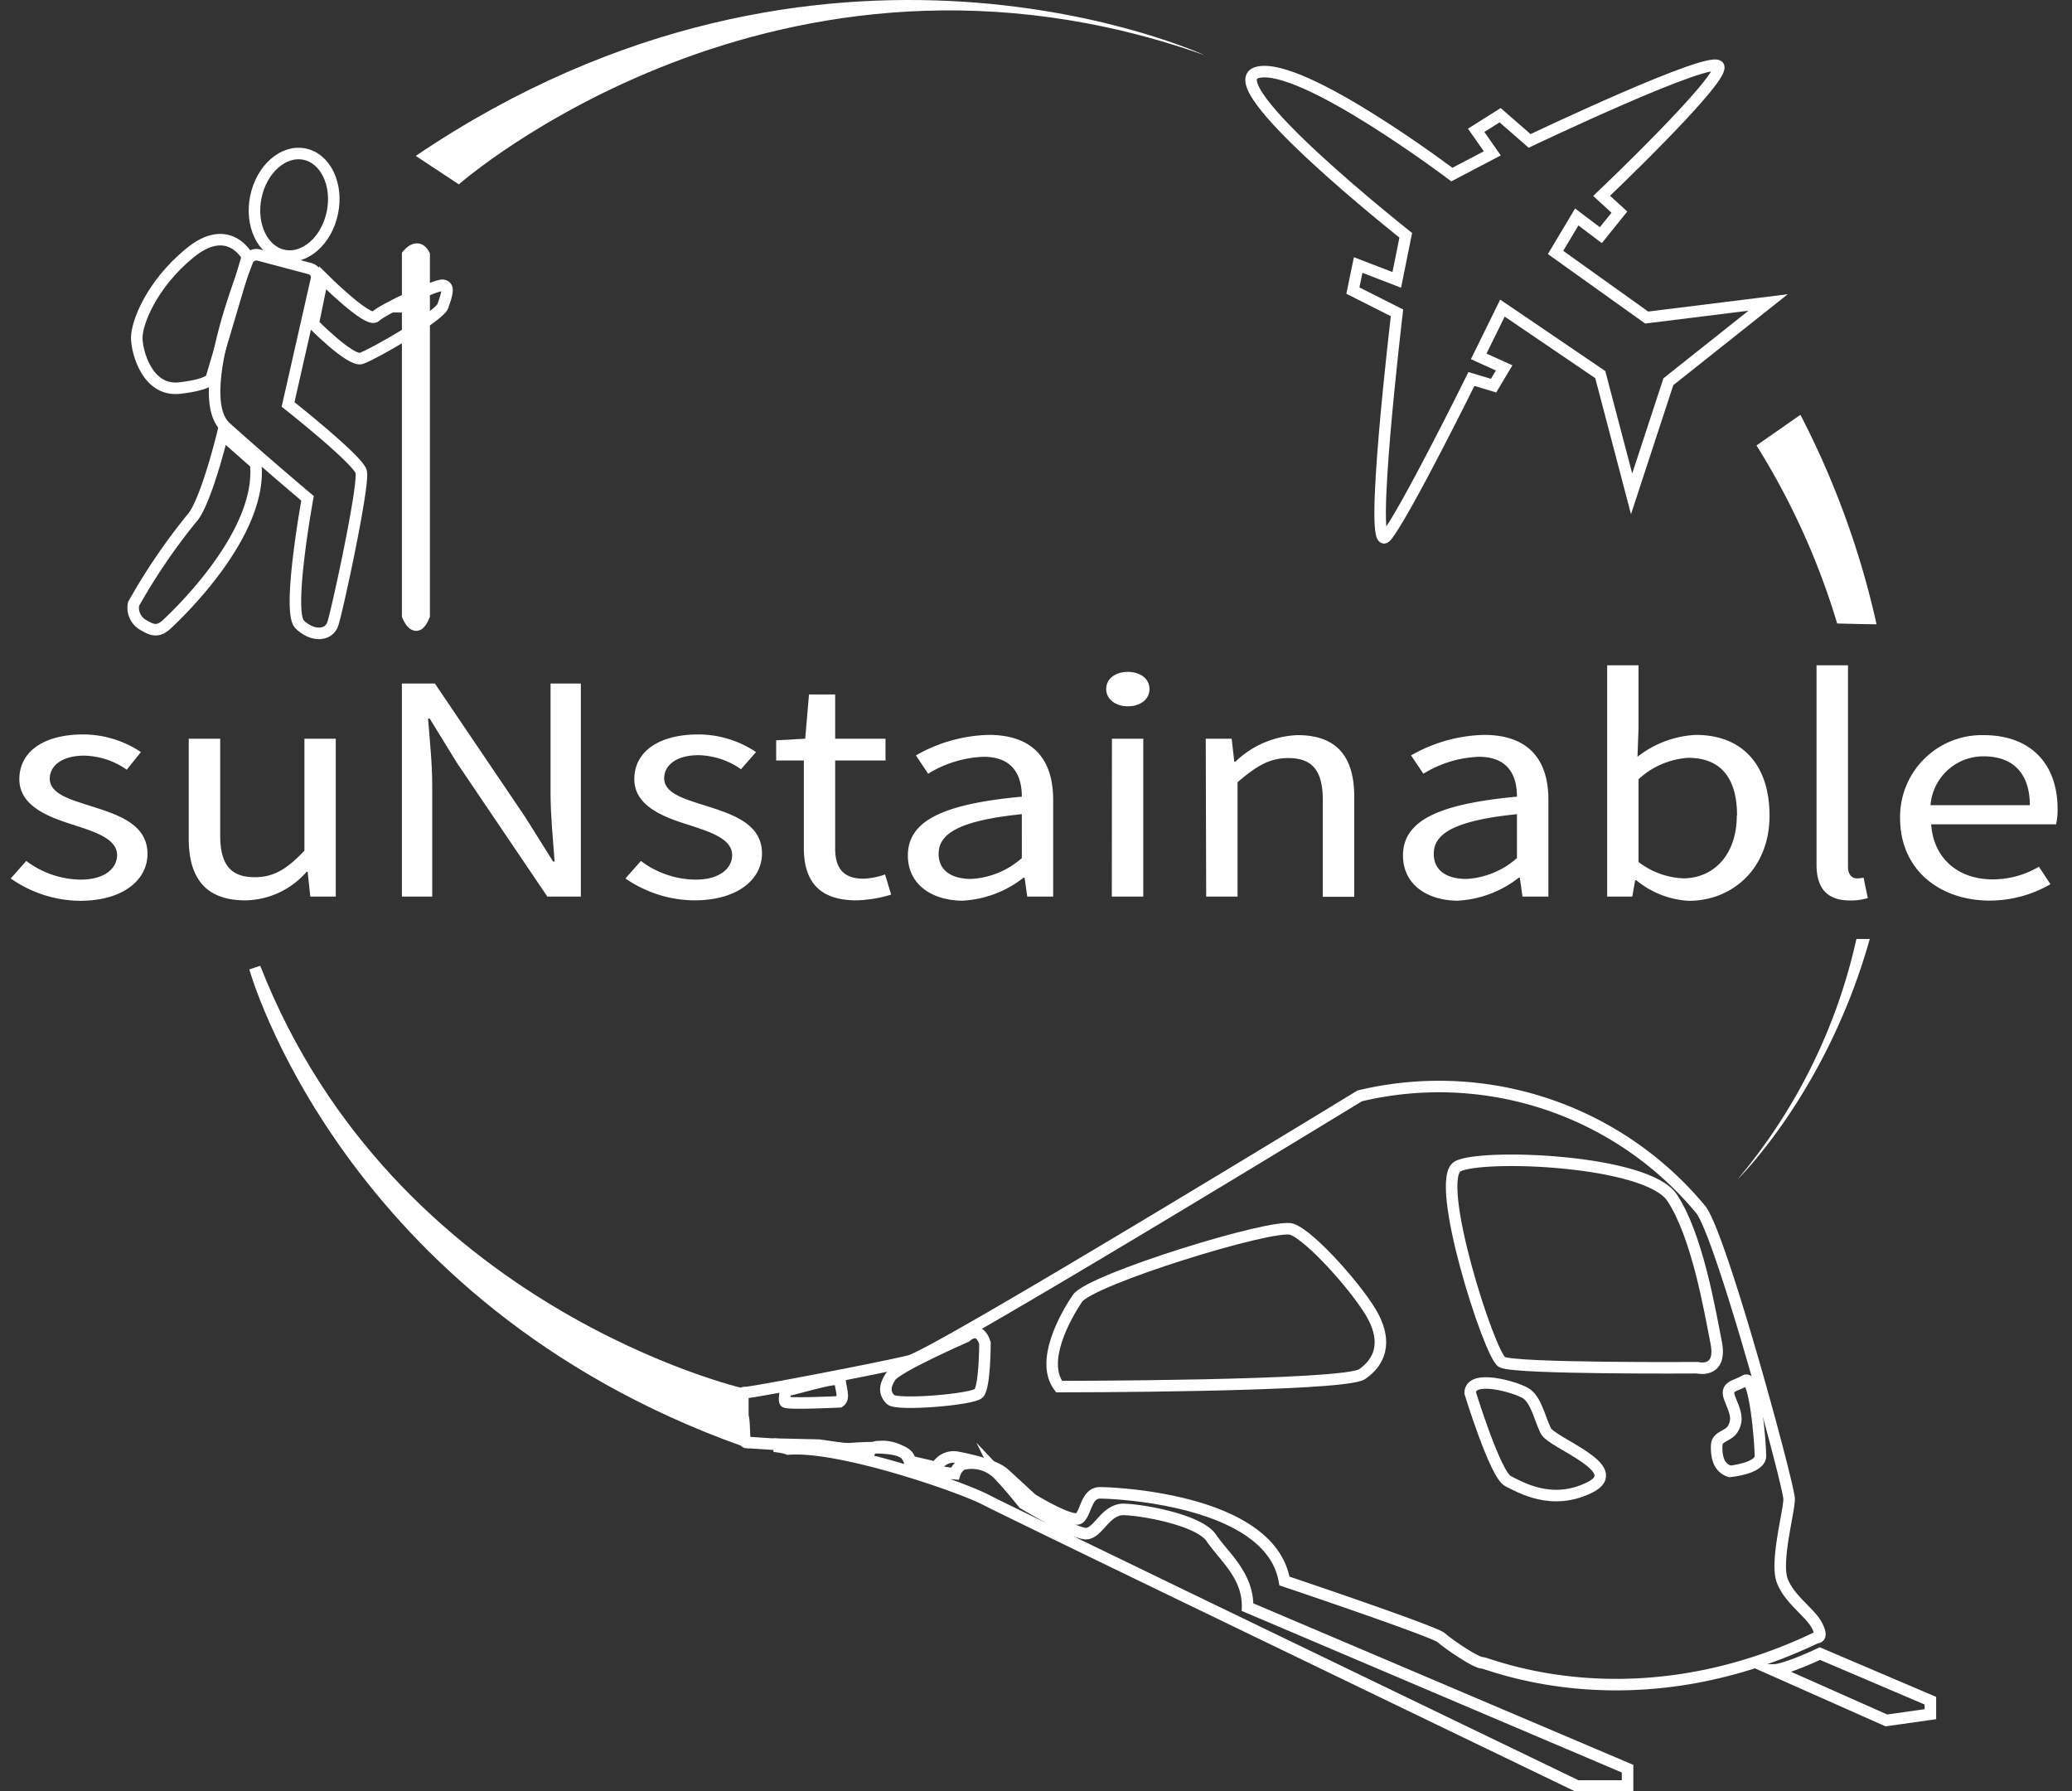 <svg xmlns="http://www.w3.org/2000/svg" width="179.82" height="155.45" viewBox="0 0 179.82 155.45"><rect x="0" y="0" width="179.82" height="155.45" fill="#333333" stroke="none"/><defs><style>.cls-1,.cls-2,.cls-4{fill:#fff;}.cls-2,.cls-3,.cls-4,.cls-5,.cls-6{stroke:#fff;}.cls-2{stroke-miterlimit:10;}.cls-3,.cls-5,.cls-6{fill:none;}.cls-3,.cls-4{stroke-miterlimit:10;}.cls-5{stroke-miterlimit:10;}.cls-6{stroke-miterlimit:10;}</style></defs><g id="Layer_3" data-name="Layer 3"><path class="cls-1" d="M.93,76.24l1.35-1.52A8,8,0,0,0,7,76.34c2.11,0,3.16-1,3.16-2.13,0-1.41-1.9-2-3.68-2.59-2.26-.7-4.8-1.65-4.8-4s2.06-3.88,5.55-3.88a9.07,9.07,0,0,1,5,1.53L11,66.8a6.69,6.69,0,0,0-3.68-1.22c-2,0-3,.92-3,2,0,1.31,1.75,1.8,3.57,2.38,2.33.74,4.91,1.55,4.91,4.15,0,2.22-2.07,4.07-5.87,4.07A10.68,10.68,0,0,1,.93,76.24Z"/><path class="cls-1" d="M16.38,72.79V64.11h2.73v8.38c0,2.55.91,3.64,3,3.64,1.64,0,2.78-.69,4.31-2.3V64.11h2.72v13.7H26.93l-.23-2.15h-.09a7.19,7.19,0,0,1-5.31,2.48C17.91,78.14,16.38,76.28,16.38,72.79Z"/><path class="cls-1" d="M34.88,59.32h2.86L45.6,70.94,48,74.77h.13c-.13-1.87-.35-4-.35-5.88V59.32h2.63V77.81H47.5L39.63,66.17l-2.34-3.81h-.14c.14,1.87.36,3.84.36,5.77v9.68H34.88Z"/><path class="cls-1" d="M54.28,76.24l1.34-1.52a8,8,0,0,0,4.75,1.62c2.12,0,3.17-1,3.17-2.13,0-1.41-1.9-2-3.68-2.59-2.26-.7-4.81-1.65-4.81-4s2.07-3.88,5.56-3.88a9,9,0,0,1,5,1.53l-1.3,1.49a6.68,6.68,0,0,0-3.67-1.22c-2,0-3,.92-3,2,0,1.31,1.75,1.8,3.58,2.38,2.32.74,4.91,1.55,4.91,4.15,0,2.22-2.08,4.07-5.88,4.07A10.67,10.67,0,0,1,54.28,76.24Z"/><path class="cls-1" d="M69.76,73.57V66h-2.4V64.25l2.52-.14.33-3.84h2.27v3.84h4.37V66H72.48v7.61c0,1.68.64,2.65,2.49,2.65a6.27,6.27,0,0,0,1.84-.37l.53,1.75a11.34,11.34,0,0,1-3,.5C70.92,78.14,69.76,76.3,69.76,73.57Z"/><path class="cls-1" d="M78.79,74.25c0-3,3-4.47,9.89-5.11,0-1.76-.7-3.46-3.33-3.46a9.86,9.86,0,0,0-4.8,1.47l-1.06-1.59a13.3,13.3,0,0,1,6.32-1.78c3.93,0,5.59,2.22,5.59,5.63v8.4H89.15l-.23-1.64h-.09a9.37,9.37,0,0,1-5.32,2C80.81,78.14,78.79,76.72,78.79,74.25Zm9.89.22V70.66c-5.4.55-7.22,1.68-7.22,3.43,0,1.55,1.24,2.19,2.82,2.19A7.2,7.2,0,0,0,88.68,74.47Z"/><path class="cls-1" d="M96,59.8c0-.91.82-1.49,1.88-1.49s1.88.58,1.88,1.49-.82,1.5-1.88,1.5S96,60.68,96,59.8Zm.5,4.31h2.72v13.7H96.49Z"/><path class="cls-1" d="M104.64,64.11h2.25l.23,2h.09a8.23,8.23,0,0,1,5.4-2.31c3.39,0,4.92,1.86,4.92,5.35v8.68H114.8V69.43c0-2.55-.91-3.64-3-3.64-1.64,0-2.78.71-4.4,2.1v9.92h-2.72Z"/><path class="cls-1" d="M121.76,74.25c0-3,3-4.47,9.89-5.11,0-1.76-.69-3.46-3.32-3.46a9.86,9.86,0,0,0-4.8,1.47l-1.07-1.59a13.31,13.31,0,0,1,6.33-1.78c3.93,0,5.59,2.22,5.59,5.63v8.4h-2.25l-.23-1.64h-.09a9.4,9.4,0,0,1-5.33,2C123.79,78.14,121.76,76.72,121.76,74.25Zm9.89.22V70.66c-5.39.55-7.22,1.68-7.22,3.43,0,1.55,1.24,2.19,2.82,2.19A7.2,7.2,0,0,0,131.65,74.47Z"/><path class="cls-1" d="M142,76.39h-.09l-.25,1.42h-2.18V57.74h2.72v5.49l-.09,2.45a8.9,8.9,0,0,1,5.06-1.9c4.16,0,6.4,2.74,6.4,7,0,4.68-3.3,7.4-7,7.4A7.85,7.85,0,0,1,142,76.39Zm8.75-5.62c0-3-1.21-5-4.24-5a7,7,0,0,0-4.31,1.86v7.18a6.84,6.84,0,0,0,3.93,1.42C148.77,76.19,150.73,74.15,150.73,70.77Z"/><path class="cls-1" d="M157.65,75.06V57.74h2.73V75.23c0,.7.36,1,.76,1a2.59,2.59,0,0,0,.59-.06l.37,1.77a5.06,5.06,0,0,1-1.57.21C158.49,78.14,157.65,77,157.65,75.06Z"/><path class="cls-1" d="M164.9,71a7.1,7.1,0,0,1,7.24-7.2c4.11,0,6.43,2.5,6.43,6.42a6.2,6.2,0,0,1-.13,1.32H167.6c.19,2.9,2.28,4.78,5.35,4.78a7.9,7.9,0,0,0,4-1.1l1,1.52a10.6,10.6,0,0,1-5.32,1.42C168.32,78.14,164.9,75.48,164.9,71Zm11.26-1.12c0-2.75-1.45-4.24-4-4.24a4.6,4.6,0,0,0-4.62,4.24Z"/><path id="Path_2" data-name="Path 2" class="cls-2" d="M64.47,125v-4S33.87,114,22.12,84C22.12,84,30.07,112.64,64.47,125Z"/><path class="cls-3" d="M157.68,141.06c-.59-1.13-2.37-2.22-3-3.86s.59-6,.59-7.11-5.92-23-7.69-25.14A29.51,29.51,0,0,0,118,95.11s-36.69,22.41-39.06,23-13.61,2.74-14.2,2.74a.55.55,0,0,0-.59.5v0l.3,1.63c.19,0,.09,2.21.29,2.2,0,0,8.29.55,8.88.55s5.33-.55,5.33,1.09l2.36.55,0-.09a1.67,1.67,0,0,1,1.8-.8c1.32.25,3.31.73,4.07,1.44l2.37,2.18s3.55,2.19,4.14,1.64.6-2.18,1.78-2.18,14.79.54,16,7.65c0,0,13,4.37,13.61,4.92s3,2.18,3.55,2.18,13,5.47,29-2.18C157.68,142.12,158.27,142.19,157.68,141.06Z"/><path id="Path_4" data-name="Path 4" class="cls-3" d="M147.3,118.7s2.18.55,1.64-2.18-1.64-9.3-3.83-12.58-16.4-3.82-18.58-2.73,2.73,16.4,3.82,17S147.3,118.7,147.3,118.7Z"/><path id="Path_5" data-name="Path 5" class="cls-3" d="M91.91,120.34s24.73,0,26.3-1.08,2.12-2.74,1-4.93-5.47-7.11-7.11-7.65-17.49,4.37-18.59,6S90.27,118.16,91.91,120.34Z"/><path id="Path_6" data-name="Path 6" class="cls-3" d="M83.84,116s1.1-1.09,1.64.55c0,0,0,3.82-.54,4.37s-7.11,1.09-7.65.55-.55-1.16,0-2S83.84,116,83.84,116Z"/><path id="Path_7" data-name="Path 7" class="cls-3" d="M72.86,121.66s-4.59.23-4.73,0,.14-1.25,0-1,4.78-1.4,4.78-.85S73.36,121.34,72.86,121.66Z"/><path id="Path_8" data-name="Path 8" class="cls-3" d="M127.59,120.89s2.18,7.1,3.28,7.65,3.82,2.18,7.1.55-3.28-3.83-3.82-4.92-.84-2.74-1.78-3.28S127.59,119.25,127.59,120.89Z"/><path id="Path_9" data-name="Path 9" class="cls-3" d="M150.13,127.7s2.65-.25,2.65-1.34-.47-7.09-1.33-6.55-1.78.43-1.32,1.58.72,1.69.32,2.51-1.44.66-1.47,1.56S149.12,127.39,150.13,127.7Z"/><path id="Path_10" data-name="Path 10" class="cls-3" d="M157.94,143.51s-3,1.43-4.07,1.43l9.84,4.37,3.82-.54V147.6Z"/><path class="cls-3" d="M108.27,139.48c.07-2.74-2.08-4.43-3.14-6s-5.94-2.44-7.58-2.48-2.24,2.13-3.33,2.1-5.4-2.62-5.4-2.62-1.07-1.36-2.13-2.48a3.25,3.25,0,0,0-3.19-.91,1.47,1.47,0,0,0-.64.81,9.49,9.49,0,0,1-2.72-.61c-1.62-.59-1.08-.57-1.61-1.13a3.38,3.38,0,0,0-2.26-.61.87.87,0,0,0-.83.5l-4.36-.63-3.46-.08v.23a4.14,4.14,0,0,1,.79.19c4.49-.38,15.11,3.32,17.14,4.4S136.87,155,136.87,155l4.38,0,0-1.5Z"/><path id="Path_16" data-name="Path 16" class="cls-4" d="M35.38,22.11l0,31.32s.7,1.85,1.43,0V22.11S36.34,21,35.38,22.11Z"/><ellipse id="Ellipse_1" data-name="Ellipse 1" class="cls-5" cx="25.52" cy="17.78" rx="4.49" ry="3.39" transform="translate(2.97 39.19) rotate(-78.38)"/><path id="Path_13" data-name="Path 13" class="cls-3" d="M22.48,22.14a.83.83,0,0,0-1,.49c-1,2.61-4.54,12.06-1.89,14.45,3.08,2.78,7.1,6.17,7.1,6.17S24.89,53.08,26,54.18s2.51,1,2.87,0S31.65,42,31.34,40.93,25,35.1,25,35.1l2.46-10.85a.78.78,0,0,0-.57-.94Z"/><path id="Path_14" data-name="Path 14" class="cls-3" d="M19.31,37.7s-1.47,6.07-2.72,7.35a52.41,52.41,0,0,0-5,7.37,1.72,1.72,0,0,0,.71,1.74c.84.51,1.37.78,2.2,0s8.32-7.83,7.69-13.92Z"/><path id="Path_15" data-name="Path 15" class="cls-3" d="M21.47,22.27s-1.62-3.09-5-.31-4.61,6.11-4.6,7.37.93,4.66,3.71,4.35,2.78-.92,2.78-.92Z"/><path id="Path_17" data-name="Path 17" class="cls-3" d="M27.18,28.11s3.24,3.28,4.16,3,6.79-3.64,7.1-4.56.62-1.71,0-1.79-5.25,2.1-5.86,2.71S28,24.12,28,24.12Z"/><path id="Path_20" data-name="Path 20" class="cls-3" d="M35.45,26.62l0,0-.06,0,.28-.11.08-.05s0,0,0,0l-.32.17"/><path id="Path_30" data-name="Path 30" class="cls-1" d="M36.08,13.53,39.82,16S67.48-8.34,104.54,4.79C104.54,4.79,71.6-10.49,36.08,13.53Z"/><path id="Path_1" data-name="Path 1" class="cls-6" d="M144.79,33.13l8.66-6.88-10.54,1.31L135,21.91l1.84-3.08,2.09,1.58,1.61-2L139,17S149.51,7,149.16,5.79s-16.41,6.44-16.41,6.44L130.19,10l-2.08,1.31,1.4,2L126,15.15s-13-9.82-16.85-8.87S122,20.42,122,20.42l-.78,3.87L117.87,23l-.46,2.22,3.83,1.93s-2.54,21.37-.93,19.4,7.39-13.66,7.39-13.66l1.92.58.92-1.54-2.21-1,2.06-4.19,8.49,5.77,2.72,10.35Z"/><path class="cls-1" d="M162.86,54.18A74.76,74.76,0,0,0,156.25,36l-3.81,2.66a63.48,63.48,0,0,1,7,15.45C160.6,54.14,161.73,54.17,162.86,54.18Z"/><path class="cls-1" d="M161.11,81.49a48.74,48.74,0,0,1-10.32,20.87s7.72-7.49,11.48-20.87Z"/></g></svg>